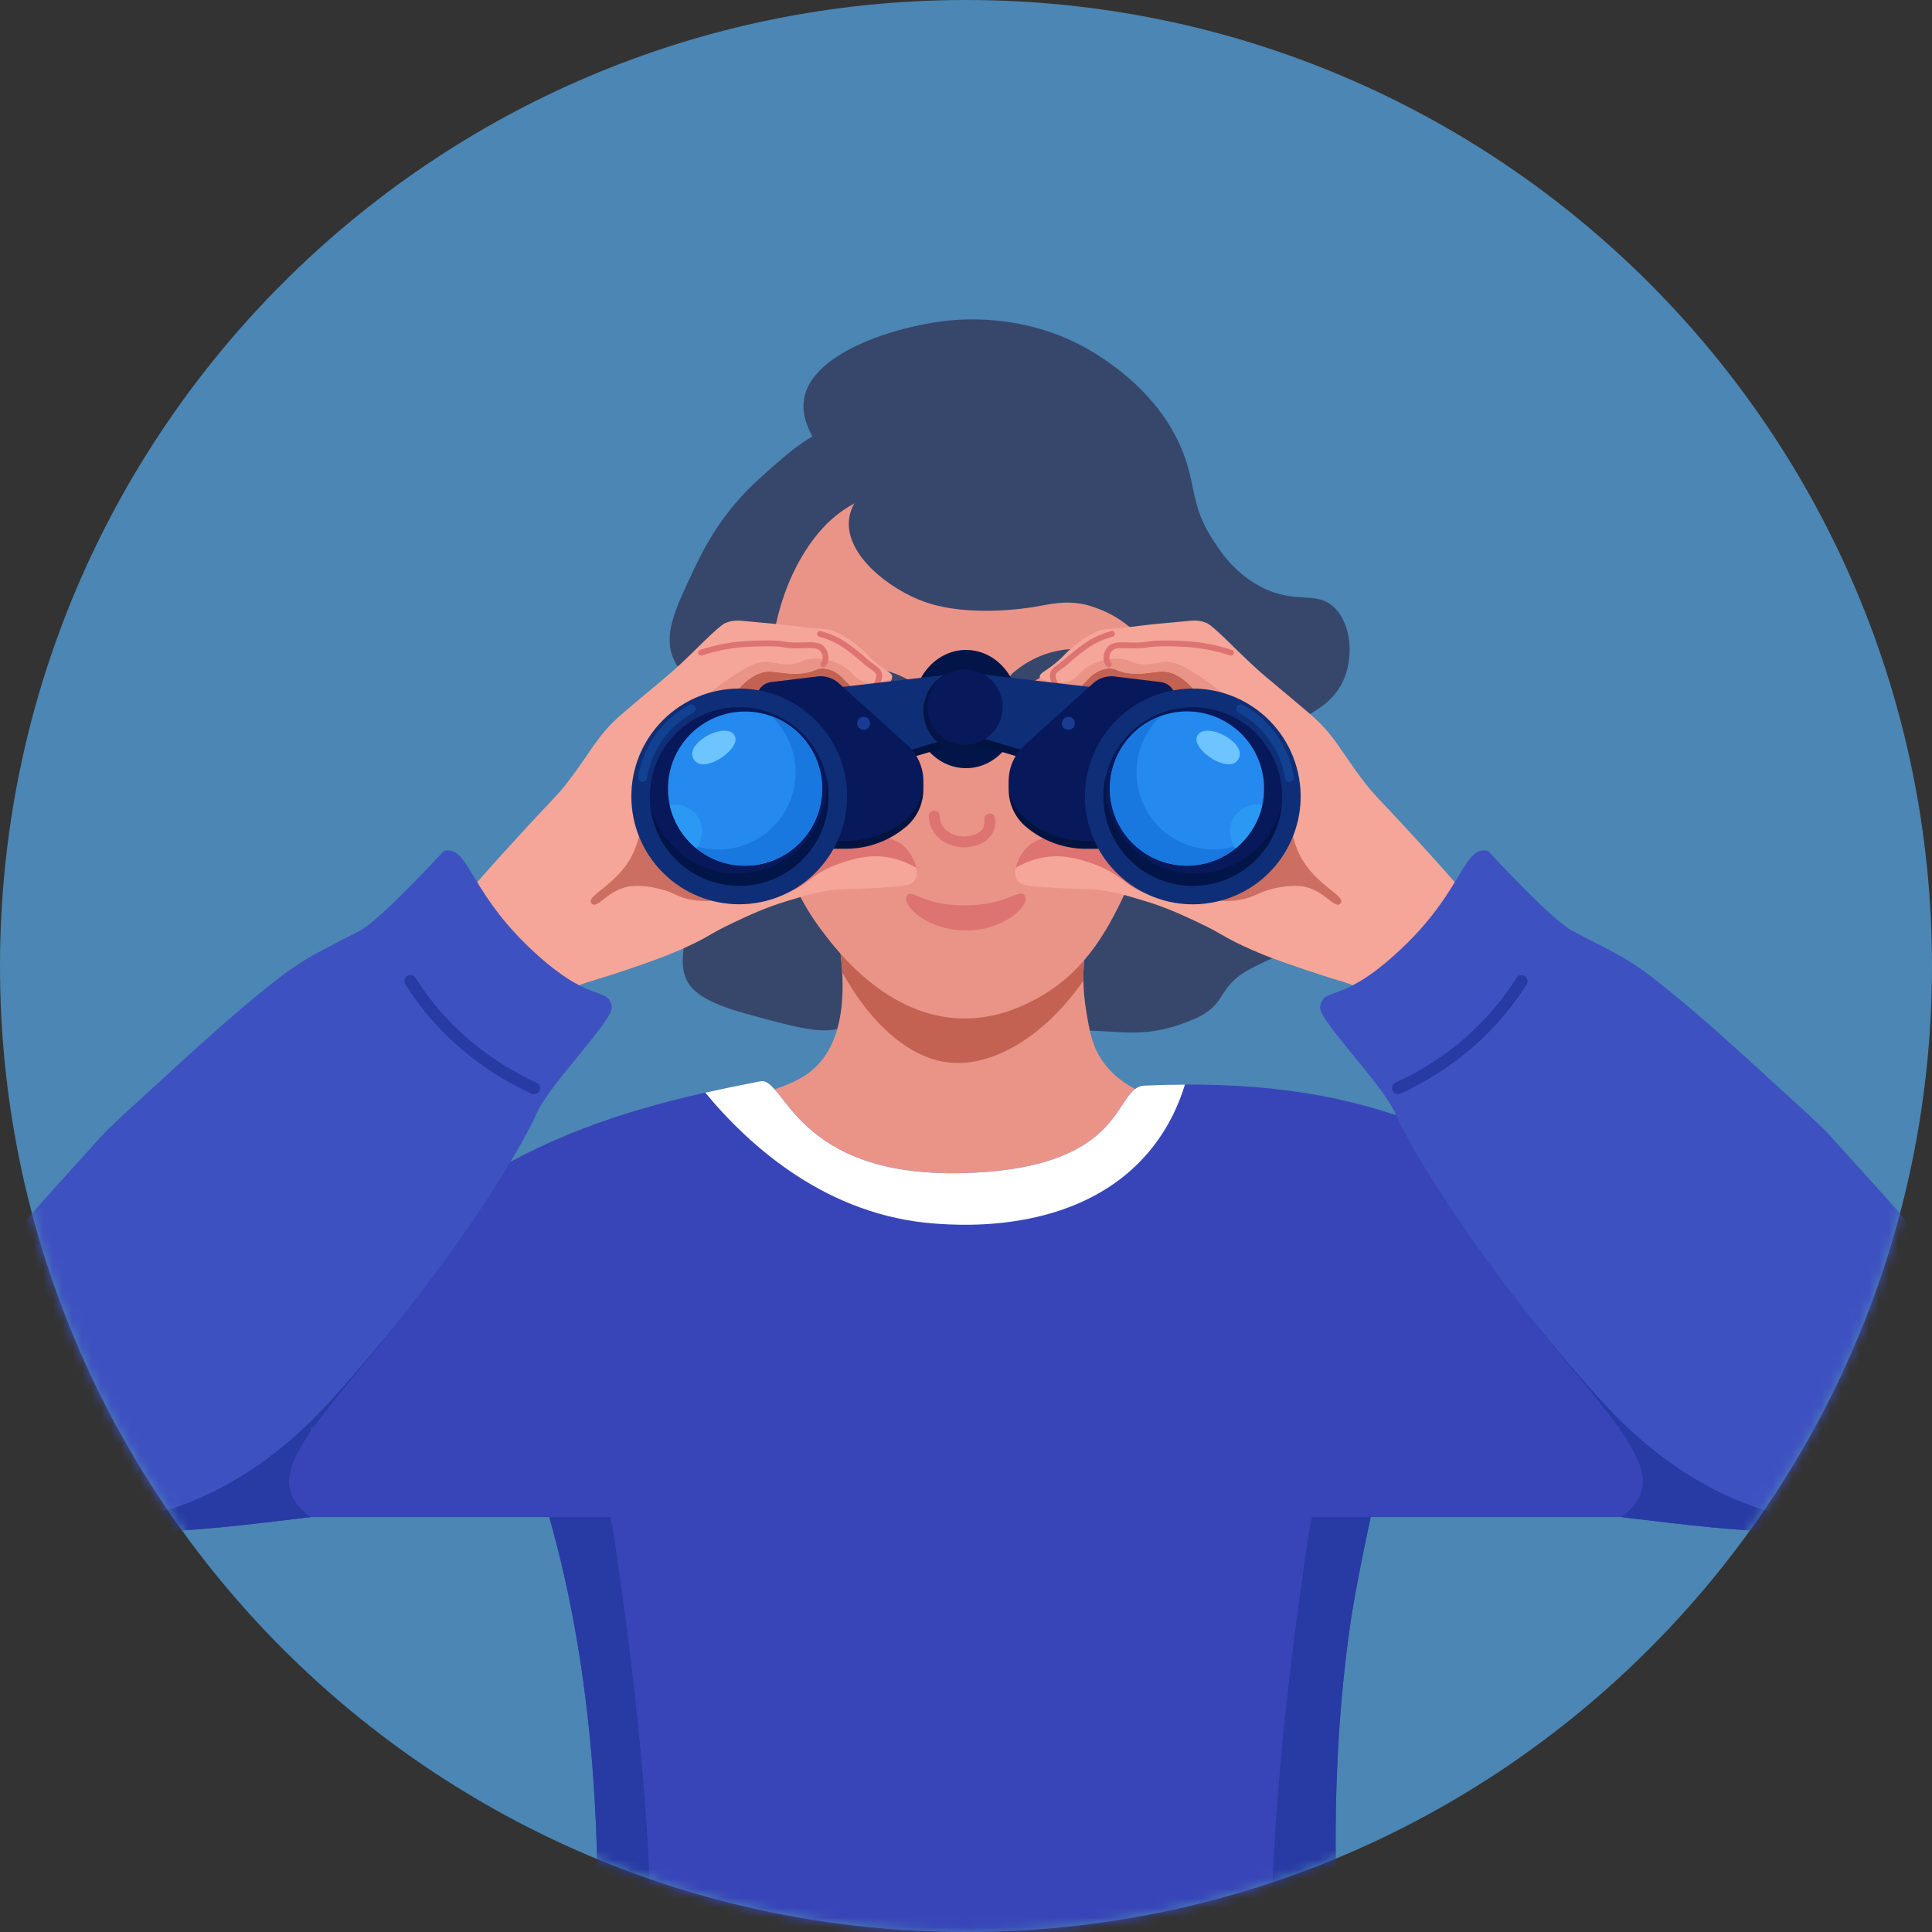 <svg width="200" height="200" viewBox="0 0 200 200" fill="none" xmlns="http://www.w3.org/2000/svg">
<rect x="0" y="0" width="200" height="200" fill="#333333" stroke="none"/>
<path d="M100 200C155.228 200 200 155.228 200 100C200 44.772 155.228 0 100 0C44.772 0 0 44.772 0 100C0 155.228 44.772 200 100 200Z" fill="#4B86B4"/>
<mask id="mask0_3234_8831" style="mask-type:luminance" maskUnits="userSpaceOnUse" x="0" y="0" width="200" height="200">
<path d="M100 200C155.228 200 200 155.228 200 100C200 44.772 155.228 0 100 0C44.772 0 0 44.772 0 100C0 155.228 44.772 200 100 200Z" fill="white"/>
</mask>
<g mask="url(#mask0_3234_8831)">
<path d="M198.63 137.236C171.098 126.069 148.89 126.224 148.89 126.224C143.591 126.262 105.167 126.528 104.275 133.976C104.014 136.149 107.122 138.147 113.337 142.146C119.025 145.806 126.018 149.265 138.217 152.884C141.008 153.713 148.958 154.941 164.123 156.623C179.37 158.314 190.174 160.536 199.172 155.106C206.788 150.509 200.449 137.975 198.625 137.236H198.63Z" fill="#3845B8"/>
<path d="M177.361 146.265C167.981 140.802 162.039 132.212 158.607 126.901C156.761 126.688 155.14 126.544 153.783 126.442C154.292 135.466 170.369 147.448 170.075 153.554C170.012 154.871 169.184 156.114 167.823 157.049C181.15 158.629 190.926 160.088 199.18 155.106C200.438 154.347 201.315 153.367 201.895 152.262C194.084 152.326 185.41 150.95 177.364 146.265H177.361Z" fill="#283AA3"/>
<path d="M130.442 60.7C127.689 59.237 126.226 56.934 125.443 55.701C123.399 52.482 123.761 50.547 122.695 47.455C120.601 41.384 115.452 37.958 113.947 36.96C107.213 32.48 100.132 32.968 97.954 33.212C92.727 33.794 83.863 36.506 83.209 41.458C82.882 43.94 84.706 46.33 86.707 48.954C87.266 49.686 89.482 52.5 92.704 54.453C101.484 59.771 109.113 53.457 113.697 57.702C117.906 61.599 116.085 71.193 114.945 77.195C113.6 84.287 110.873 89.557 113.446 92.191C115.105 93.888 111.595 91.459 112.494 93.609C113.089 95.035 108.388 92.994 107.246 94.057C105.792 95.412 109.586 103.633 109.928 104.309C111.44 107.303 108.1 106.68 112.494 106.695C116.27 106.708 118.744 107.587 123.612 105.492C127.084 104 125.957 102.215 129.189 100.437C132.418 98.659 133.236 98.869 133.937 97.689C135.011 95.876 133.585 94.541 134.687 92.191C135.48 90.499 136.412 90.783 137.435 89.192C139.078 86.639 138.889 82.468 136.936 79.946C135.087 77.558 132.529 77.773 132.438 76.448C132.314 74.642 137.07 74.394 138.937 70.699C140.16 68.281 139.96 64.748 138.187 62.952C136.293 61.035 134.155 62.678 130.44 60.703L130.442 60.7Z" fill="#36476B"/>
<path d="M88.707 44.206C85.187 43.648 82.434 46.115 78.711 49.453C74.626 53.115 72.785 56.927 71.714 59.199C69.888 63.076 68.647 65.71 69.715 68.195C70.516 70.061 71.959 70.307 72.965 72.943C73.383 74.042 74.082 75.879 73.464 77.692C72.451 80.66 69.037 80.245 67.715 83.441C66.762 85.743 67.664 88.065 67.715 88.189C68.973 91.297 72.215 91.191 72.463 93.437C72.648 95.103 70.921 95.671 70.713 98.685C70.668 99.363 70.604 100.268 70.964 101.184C71.501 102.554 72.896 103.745 77.212 104.933C83.065 106.543 85.99 107.349 87.958 105.933C90.989 103.75 89.834 97.775 89.206 92.687C86.291 69.076 87.996 65.497 89.956 62.448C92.678 58.211 95.941 57.748 96.204 53.951C96.488 49.838 93.041 44.892 88.707 44.206Z" fill="#36476B"/>
<path d="M121.446 114.179C119.319 113.576 116.163 112.68 114.198 109.932C113.069 108.352 112.798 106.809 112.448 104.684C111.658 99.865 112.727 97.73 112.448 95.689C111.303 87.308 87.51 80.984 84.458 85.943C83.698 87.176 84.858 88.076 85.957 92.941C86.843 96.864 88.844 105.73 84.708 110.185C83.186 111.821 81.206 112.467 77.46 113.683C72.504 115.293 70.308 114.693 69.964 115.681C69.204 117.846 78.354 124.732 89.206 127.427C91.443 127.982 102.971 130.649 115.447 125.429C122.819 122.344 129.146 117.081 128.441 115.433C128.054 114.526 125.843 115.433 121.444 114.184L121.446 114.179Z" fill="#EA9488"/>
<path d="M112.451 95.686C111.306 87.305 87.512 80.981 84.46 85.94C83.7 87.174 84.86 88.073 85.96 92.938C86.37 94.754 87.018 97.631 87.188 100.639C90.126 106.003 94.125 109.498 98.136 109.982C102.627 110.524 108.056 107.409 112.154 101.516C112.111 98.796 112.658 97.215 112.448 95.686H112.451Z" fill="#C36252"/>
<path d="M139.717 168.569C140.763 161.06 144.959 142.954 147.178 135.706C149.905 126.786 160.178 127.055 157.523 122.516C156.898 121.447 153.172 118.532 145.939 115.929C138.03 113.082 129.695 111.912 118.501 112.371C115.171 112.507 116.994 120.938 99.813 121.432C82.211 121.939 81.279 111.428 78.714 111.927C70.966 113.434 62.434 115.341 53.973 119.675C50.685 121.356 47.715 123.243 47.145 123.967C40.38 132.591 63.166 144.013 61.806 202.068C61.72 205.771 61.457 212.748 59.772 223.375H140.798C138.238 205.462 137.184 186.738 139.719 168.564L139.717 168.569Z" fill="#3845B8"/>
<path d="M99.81 121.435C82.209 121.942 81.277 111.431 78.711 111.93C76.852 112.292 74.948 112.677 73.01 113.113C77.751 118.842 85.729 125.862 96.799 126.665C99.565 126.865 112.185 127.782 119.289 118.794C120.998 116.633 122.034 114.346 122.665 112.277C121.32 112.282 119.932 112.315 118.498 112.374C115.168 112.51 116.992 120.941 99.81 121.435Z" fill="white"/>
<path d="M119.197 64.198C118.873 63.086 118.04 60.627 116.199 58.201C113.053 54.055 108.864 52.502 106.702 51.702C101.289 49.699 96.703 50.208 94.707 50.454C92.309 50.748 89.938 51.067 87.459 52.703C86.451 53.369 84.696 54.734 82.961 57.702C81.517 60.171 79.19 65.29 79.463 74.696C79.679 82.139 79.886 89.375 84.962 96.188C86.474 98.219 91.784 105.345 99.707 105.434C103.267 105.475 105.985 104.079 107.203 103.436C112.668 100.551 115.016 95.534 116.7 91.94C118.704 87.665 119.296 84.021 119.699 81.445C120.403 76.919 120.205 73.533 119.95 69.2C119.828 67.138 119.661 65.784 119.2 64.201L119.197 64.198Z" fill="#EA9488"/>
<path d="M101.806 93.593C101.234 93.672 99.757 93.841 97.911 93.593C95.371 93.251 94.51 92.266 94.016 92.585C92.993 93.244 95.52 96.336 100.104 96.321C104.096 96.308 106.805 93.563 106.046 92.654C105.585 92.102 104.536 93.216 101.809 93.596L101.806 93.593Z" fill="#DD7472"/>
<path d="M102.292 84.249L102.249 84.264C102.006 84.35 101.864 84.596 101.897 84.851C101.925 85.079 101.917 85.348 101.803 85.609C101.469 86.384 100.433 86.548 100.003 86.584C99.121 86.655 97.956 86.29 97.483 85.32C97.336 85.021 97.283 84.717 97.278 84.449C97.27 84.185 97.08 83.968 96.819 83.927L96.774 83.919C96.445 83.869 96.146 84.127 96.153 84.461C96.163 84.94 96.272 85.398 96.475 85.811C97.126 87.144 98.597 87.713 99.803 87.713C99.901 87.713 100 87.708 100.096 87.701C101.434 87.592 102.434 86.992 102.839 86.052C103.05 85.566 103.065 85.082 103.014 84.689C102.968 84.345 102.621 84.13 102.297 84.246L102.292 84.249Z" fill="#DD7472"/>
<path d="M107.152 73.118C106.167 73.156 105.41 74.351 105.466 75.792C105.519 77.231 106.365 78.368 107.35 78.333C108.335 78.295 109.092 77.099 109.037 75.658C108.983 74.22 108.138 73.082 107.152 73.118Z" fill="#543434"/>
<path d="M113.253 67.308C111.975 67.098 110.148 67.04 108.168 67.734C106.937 68.166 105.79 68.843 104.802 69.711C104.359 70.102 104.341 70.788 104.779 71.188L104.817 71.223C105.187 71.56 105.752 71.573 106.127 71.241C106.775 70.666 107.674 70.051 108.839 69.641C110.419 69.086 111.878 69.132 112.907 69.299C113.408 69.38 113.892 69.081 114.028 68.592L114.041 68.544C114.198 67.979 113.831 67.404 113.251 67.308H113.253Z" fill="#36476B"/>
<path d="M90.632 73.118C89.647 73.08 88.801 74.217 88.748 75.658C88.695 77.097 89.45 78.295 90.435 78.333C91.42 78.371 92.266 77.234 92.319 75.793C92.372 74.354 91.617 73.156 90.632 73.118Z" fill="#49302A"/>
<path d="M94.076 70.4C92.929 69.754 91.668 69.331 90.374 69.164C88.292 68.896 86.519 69.331 85.311 69.802C84.764 70.015 84.526 70.653 84.794 71.175L84.817 71.221C85.05 71.671 85.587 71.864 86.061 71.679C87.033 71.302 88.452 70.955 90.113 71.17C91.336 71.327 92.344 71.745 93.099 72.173C93.535 72.419 94.084 72.292 94.375 71.884L94.406 71.841C94.75 71.36 94.591 70.691 94.076 70.403V70.4Z" fill="#36476B"/>
<path d="M111.331 80.016C109.885 80.115 108.763 80.93 108.824 81.835C108.887 82.739 110.11 83.392 111.557 83.291C113.003 83.192 114.125 82.377 114.064 81.472C114.001 80.568 112.78 79.915 111.331 80.016Z" fill="#EA847D"/>
<path d="M87.449 80.006C85.863 79.697 84.42 80.249 84.227 81.242C84.035 82.232 85.162 83.288 86.75 83.597C88.335 83.906 89.779 83.354 89.971 82.361C90.164 81.371 89.037 80.315 87.449 80.006Z" fill="#EA847D"/>
<path d="M117.25 51.072C110.569 45.219 101.165 44.745 94.634 47.574C92.906 48.321 88.234 50.345 87.887 53.822C87.52 57.481 92.111 61.042 95.758 62.319C100.327 63.919 106.337 62.952 107.13 62.818C108.728 62.547 110.199 62.142 112.253 62.567C112.4 62.597 115.12 63.193 117.252 65.191C122.049 69.686 120.175 77.813 121.251 77.935C122.277 78.051 125.582 70.861 123.999 62.939C123.475 60.316 121.925 55.162 117.252 51.069L117.25 51.072Z" fill="#36476B"/>
<path d="M123.622 74.63C121.626 73.949 119.646 76.162 119.537 76.291C116.452 79.961 116.554 88.623 118.899 89.448C119.42 89.633 120.707 88.233 121.479 87.767C123.82 86.353 126.162 83.633 126.246 80.143C126.291 78.203 125.544 75.286 123.622 74.63Z" fill="#F6A698"/>
<path d="M120.621 84.743C120.621 84.743 120.684 84.682 120.77 84.596C120.682 84.679 120.621 84.735 120.621 84.743Z" fill="#C36252"/>
<path d="M120.859 78.649C120.104 78.831 119.474 79.449 119.149 80.29C119.03 80.596 119.2 80.943 119.491 81.009C119.714 81.057 119.927 80.915 120.018 80.683C120.223 80.158 120.601 79.778 121.049 79.672C121.659 79.525 122.295 79.938 122.533 80.404C122.791 80.91 122.68 81.749 122.226 82.701C121.892 83.403 121.393 83.975 121.039 84.335C121.297 84.081 121.492 83.886 121.024 84.35C120.945 84.428 120.877 84.497 120.818 84.552C120.758 84.613 120.694 84.674 120.621 84.747C119.709 85.646 120.454 85.778 120.522 85.781C121.17 85.816 121.885 85.003 122.275 84.481C123.212 83.223 124.058 81.265 123.354 79.882C122.951 79.092 121.935 78.393 120.856 78.651L120.859 78.649Z" fill="#DD7472"/>
<path d="M120.818 84.55C120.897 84.471 120.965 84.406 121.023 84.347C121.029 84.342 121.034 84.337 121.039 84.332C120.948 84.423 120.849 84.519 120.768 84.598C120.783 84.583 120.798 84.568 120.818 84.55Z" fill="#C36252"/>
<path d="M124.473 74.784C123.508 74.156 122.503 74.361 122.123 74.437C120.712 74.721 119.785 75.764 119.291 76.499C119.124 76.747 119.187 77.096 119.426 77.256C119.631 77.393 119.899 77.334 120.043 77.119C120.441 76.524 121.181 75.688 122.28 75.465C122.591 75.402 123.323 75.255 123.987 75.688C124.61 76.093 124.848 76.805 125.02 77.322C125.456 78.634 125.473 80.11 125.068 81.713C124.313 84.699 122.348 87.019 121.391 87.128C121.095 87.161 120.983 87.414 120.851 87.705C120.494 88.501 120.051 89.23 119.228 89.184C118.815 89.162 118.653 89.045 118.605 88.384C118.585 88.111 118.382 87.898 118.134 87.9C117.858 87.906 117.643 88.169 117.665 88.473C117.721 89.243 117.977 90.162 119.172 90.225C120.732 90.309 121.431 88.746 121.695 88.159C121.702 88.144 121.707 88.128 121.715 88.116C123.141 87.71 125.175 85.145 125.975 81.982C126.547 79.713 126.253 77.99 125.904 76.947C125.709 76.359 125.38 75.374 124.47 74.781L124.473 74.784Z" fill="#DD7472"/>
<path d="M119.208 80.786C119.137 80.936 119.595 81.158 119.914 81.756C120.53 82.911 119.983 84.276 120.168 84.329C120.304 84.37 120.692 83.638 120.773 82.82C120.811 82.445 120.887 81.685 120.444 81.174C120.021 80.685 119.291 80.614 119.208 80.786Z" fill="#E5837C"/>
<path d="M75.211 74.63C73.292 75.286 72.542 78.203 72.588 80.143C72.671 83.631 75.014 86.351 77.354 87.767C78.124 88.233 79.41 89.631 79.935 89.448C82.28 88.623 82.381 79.961 79.296 76.291C79.188 76.162 77.207 73.949 75.211 74.63Z" fill="#F6A698"/>
<path d="M78.063 84.596C78.149 84.682 78.212 84.743 78.212 84.743C78.212 84.735 78.152 84.682 78.063 84.596Z" fill="#C36252"/>
<path d="M77.974 78.649C76.895 78.388 75.882 79.088 75.477 79.88C74.773 81.263 75.619 83.223 76.556 84.479C76.946 85.004 77.66 85.814 78.309 85.779C78.379 85.773 79.124 85.644 78.21 84.745C78.134 84.672 78.073 84.611 78.012 84.55C77.954 84.495 77.883 84.426 77.807 84.348C77.339 83.884 77.534 84.079 77.792 84.332C77.437 83.973 76.936 83.4 76.604 82.699C76.151 81.747 76.039 80.908 76.298 80.402C76.536 79.936 77.171 79.523 77.782 79.67C78.23 79.779 78.608 80.159 78.813 80.68C78.904 80.913 79.117 81.058 79.339 81.007C79.633 80.941 79.8 80.594 79.681 80.288C79.357 79.447 78.727 78.829 77.972 78.647L77.974 78.649Z" fill="#DD7472"/>
<path d="M77.807 84.347C77.865 84.406 77.934 84.471 78.012 84.55C78.03 84.568 78.045 84.583 78.063 84.598C77.984 84.519 77.886 84.423 77.792 84.332C77.797 84.337 77.802 84.342 77.807 84.347Z" fill="#C36252"/>
<path d="M80.699 87.903C80.451 87.898 80.249 88.111 80.228 88.387C80.183 89.048 80.018 89.165 79.605 89.187C78.78 89.231 78.337 88.504 77.982 87.708C77.85 87.417 77.739 87.164 77.442 87.131C76.488 87.022 74.522 84.702 73.765 81.716C73.36 80.113 73.375 78.634 73.813 77.325C73.986 76.805 74.224 76.096 74.847 75.691C75.51 75.258 76.242 75.405 76.553 75.468C77.655 75.691 78.392 76.529 78.79 77.122C78.934 77.337 79.203 77.396 79.408 77.259C79.646 77.102 79.709 76.75 79.542 76.502C79.048 75.767 78.121 74.724 76.71 74.44C76.333 74.364 75.325 74.159 74.36 74.787C73.451 75.38 73.122 76.362 72.927 76.952C72.577 77.998 72.284 79.721 72.856 81.987C73.656 85.15 75.692 87.716 77.116 88.121C77.121 88.134 77.128 88.149 77.136 88.164C77.399 88.752 78.101 90.314 79.659 90.231C80.854 90.165 81.11 89.246 81.165 88.478C81.188 88.174 80.973 87.911 80.697 87.906L80.699 87.903Z" fill="#DD7472"/>
<path d="M78.387 81.175C77.944 81.686 78.02 82.448 78.058 82.821C78.139 83.636 78.526 84.368 78.663 84.33C78.848 84.277 78.301 82.912 78.916 81.757C79.236 81.159 79.697 80.936 79.623 80.787C79.539 80.615 78.81 80.686 78.387 81.175Z" fill="#E5837C"/>
<path d="M100 79.523C103.028 79.523 105.483 76.782 105.483 73.402C105.483 70.021 103.028 67.28 100 67.28C96.972 67.28 94.517 70.021 94.517 73.402C94.517 76.782 96.972 79.523 100 79.523Z" fill="#021549"/>
<path d="M87.917 68.999C86.142 68.255 84.379 68.389 80.854 68.663C77.708 68.906 76.731 69.349 76.346 69.536C75.024 70.185 72.742 71.755 72.983 72.834C73.603 75.62 91.159 75.412 91.752 72.431C91.995 71.215 89.396 69.622 87.917 68.999Z" fill="#C36252"/>
<path d="M88.429 86.283C84.283 86.174 83.533 87.124 79.952 86.989C77.539 86.898 75.158 86.807 73.897 85.173C73.003 84.013 73.167 82.55 73.494 79.624C73.666 78.087 74.266 73.181 77.126 70.644C77.843 70.008 78.4 69.788 78.539 69.735C79.901 69.218 80.677 69.805 82.576 69.735C84.475 69.664 84.389 69.048 85.501 69.231C87.466 69.552 87.656 71.457 89.437 71.652C90.896 71.811 92.403 70.712 92.362 70.038C92.334 69.59 91.64 69.509 90.242 68.223C89.822 67.835 89.796 67.762 89.434 67.415C89.434 67.415 88.213 66.247 86.709 65.498C85.691 64.989 85.531 65.249 82.067 64.791C80.39 64.568 78.704 64.459 77.022 64.287C76.543 64.239 75.854 64.165 75.105 64.49C74.907 64.576 74.651 64.71 73.492 65.802C72.866 66.389 72.557 66.711 71.866 67.384C71.866 67.384 71.255 67.98 70.566 68.628C69.508 69.626 68.723 70.266 67.54 71.252C66.246 72.328 64.777 73.569 64.311 73.977C61.834 76.129 61.282 77.662 58.861 80.838C57.632 82.451 57.675 82.185 53.008 87.296C49.52 91.112 50.065 90.639 46.147 94.964C41.302 100.313 39.808 101.77 36.964 105.358C35.297 107.46 34.464 108.511 34.137 109.091C29.447 117.429 35.077 131.467 38.678 131.391C40.676 131.35 40.481 127.002 47.054 115.75C47.054 115.75 49.931 110.826 54.722 105.86C55.946 104.591 57.138 103.492 58.861 102.529C60.433 101.651 60.958 101.719 64.815 100.41C67.294 99.566 69.12 98.948 71.374 97.887C73.608 96.836 73.509 96.646 76.016 95.466C77.645 94.698 79.284 93.934 81.565 93.245C83.855 92.556 85.379 92.095 87.52 92.034C88.122 92.016 89.756 92.004 92.061 91.832C93.745 91.707 94.36 91.604 94.684 91.125C95.252 90.284 94.631 88.722 93.775 87.795C93.188 87.159 92.078 86.376 88.426 86.28L88.429 86.283Z" fill="#F6A698"/>
<path d="M88.429 86.282C87.922 86.269 87.469 86.272 87.053 86.284C86.071 87.009 85.526 87.786 84.065 88.695C77.863 92.545 70.189 89.359 69.89 90.562C69.71 91.279 72.357 92.74 74.768 93.234C77.594 93.811 79.906 93.024 80.932 92.659C83.933 91.595 83.847 90.397 87.132 89.318C88.355 88.916 89.946 88.414 91.952 88.759C93.157 88.966 94.135 89.415 94.854 89.845C94.712 89.128 94.287 88.348 93.775 87.796C93.188 87.161 92.078 86.378 88.426 86.282H88.429Z" fill="#DD7472"/>
<path d="M86.851 71.547C86.172 70.934 85.245 70.683 84.351 70.868L79.818 71.418C78.805 71.539 78.134 72.529 78.389 73.517L82.14 87.862H87.58C89.844 87.862 92.038 87.064 93.772 85.605C95.966 83.762 96.181 80.517 94.378 78.4L99.901 76.761V70.438L87.256 71.909L86.853 71.544L86.851 71.547Z" fill="#03133F"/>
<path d="M89.062 70.412C88.259 70.009 88.299 69.487 87.112 68.864C86.805 68.705 85.314 67.922 83.614 68.259C82.87 68.406 82.865 68.614 82.067 68.73C80.98 68.89 80.327 68.603 79.646 68.528C78.384 68.388 77.384 69.014 76.014 69.872C73.914 71.187 68.132 75.778 68.95 78.146C69.242 78.99 70.427 79.701 73.463 79.924C73.474 79.826 73.486 79.724 73.496 79.623C73.669 78.086 74.269 73.18 77.128 70.642C77.845 70.007 78.402 69.786 78.541 69.733C79.904 69.216 80.679 69.804 82.578 69.733C84.478 69.662 84.392 69.047 85.504 69.229C87.469 69.551 87.659 71.455 89.439 71.65C90.759 71.795 92.116 70.911 92.337 70.242C90.71 70.885 89.708 70.734 89.064 70.412H89.062Z" fill="#EA9488"/>
<path d="M83.275 66.498L83.072 66.505C82.029 66.541 81.649 66.483 81.249 66.419C80.808 66.351 80.307 66.275 78.939 66.303C77.642 66.331 76.303 66.359 74.596 66.713C73.881 66.862 73.167 67.052 72.476 67.28C72.316 67.334 72.233 67.508 72.286 67.668C72.342 67.825 72.511 67.906 72.668 67.855C73.339 67.635 74.026 67.45 74.717 67.306C76.371 66.964 77.683 66.936 78.952 66.908C80.269 66.88 80.719 66.951 81.158 67.017C81.586 67.083 81.993 67.146 83.093 67.108L83.298 67.101C84.012 67.075 84.627 67.052 84.918 67.402C85.093 67.615 85.26 68.076 85.083 68.438C85.058 68.488 85.027 68.534 84.989 68.58C84.903 68.683 84.898 68.833 84.977 68.944C85.091 69.104 85.326 69.119 85.453 68.97C85.521 68.889 85.577 68.802 85.625 68.709C85.911 68.134 85.721 67.425 85.385 67.019C84.903 66.439 84.113 66.467 83.275 66.5V66.498Z" fill="#DD7472"/>
<path d="M90.571 68.843C90.485 68.782 90.386 68.714 90.275 68.633C89.981 68.418 89.875 68.319 89.725 68.182C89.584 68.05 89.409 67.888 89.024 67.582C88.208 66.931 87.621 66.46 86.805 66.037C86.233 65.738 85.618 65.5 84.972 65.33C84.805 65.287 84.635 65.386 84.597 65.556C84.561 65.715 84.655 65.875 84.812 65.915C85.417 66.075 85.992 66.298 86.527 66.576C87.289 66.974 87.859 67.427 88.647 68.058C89.014 68.352 89.173 68.501 89.315 68.63C89.472 68.775 89.596 68.891 89.918 69.127C90.034 69.213 90.136 69.284 90.224 69.345C90.523 69.552 90.619 69.626 90.673 69.755C90.769 69.988 90.693 70.327 90.45 70.743C90.369 70.879 90.409 71.054 90.538 71.145C90.683 71.244 90.883 71.198 90.971 71.046C91.316 70.454 91.404 69.94 91.23 69.522C91.106 69.223 90.89 69.074 90.569 68.848L90.571 68.843Z" fill="#DD7472"/>
<path d="M68.956 89.108C67.362 87.097 67.423 84.63 66.836 84.668C66.382 84.696 66.42 86.155 65.726 87.897C64.308 91.451 60.707 92.644 61.185 93.446C61.745 94.386 62.92 91.939 65.422 91.732C66.689 91.626 67.899 91.922 68.348 92.036C69.579 92.345 69.88 92.661 70.769 92.945C73.013 93.659 75.558 93.059 75.611 92.542C75.682 91.859 71.346 92.135 68.95 89.111L68.956 89.108Z" fill="#CC6F62"/>
<path d="M91.222 78.53L99.899 75.957V69.633L85.772 71.276L91.222 78.53Z" fill="#0E2F77"/>
<path d="M93.907 77.11L86.851 70.74C86.172 70.127 85.245 69.877 84.351 70.061L79.818 70.611C78.805 70.733 78.134 71.723 78.389 72.711L82.14 87.055H87.58C89.844 87.055 92.038 86.257 93.772 84.799C96.143 82.808 96.206 79.181 93.909 77.107L93.907 77.11Z" fill="#07195B"/>
<path d="M84.418 90.341C88.779 85.98 88.779 78.91 84.418 74.55C80.057 70.189 72.987 70.189 68.627 74.55C64.266 78.91 64.266 85.98 68.627 90.341C72.987 94.702 80.057 94.702 84.418 90.341Z" fill="#0E2F77"/>
<path d="M78.646 91.452C83.617 90.279 86.696 85.297 85.523 80.326C84.35 75.354 79.368 72.275 74.397 73.449C69.425 74.622 66.346 79.603 67.519 84.575C68.693 89.546 73.674 92.626 78.646 91.452Z" fill="#07195B"/>
<path d="M85.57 81.184C85.57 86.292 81.429 90.433 76.32 90.433C71.939 90.433 68.269 87.386 67.312 83.296C67.742 88.007 71.701 91.694 76.523 91.694C81.631 91.694 85.772 87.553 85.772 82.445C85.772 81.718 85.689 81.012 85.529 80.333C85.554 80.614 85.57 80.898 85.57 81.184Z" fill="#021549"/>
<path d="M77.128 89.618C81.536 89.618 85.108 86.045 85.108 81.638C85.108 77.23 81.536 73.657 77.128 73.657C72.721 73.657 69.148 77.23 69.148 81.638C69.148 86.045 72.721 89.618 77.128 89.618Z" fill="#258AEF"/>
<path d="M79.813 74.12C81.373 75.576 82.35 77.651 82.35 79.955C82.35 84.362 78.777 87.936 74.37 87.936C73.428 87.936 72.524 87.771 71.686 87.472C73.112 88.802 75.024 89.617 77.128 89.617C81.535 89.617 85.109 86.044 85.109 81.637C85.109 78.172 82.897 75.222 79.813 74.12Z" fill="#1978E0"/>
<path d="M103.879 75.247C104.79 73.049 103.746 70.529 101.548 69.618C99.35 68.708 96.83 69.751 95.919 71.95C95.009 74.148 96.053 76.668 98.251 77.578C100.449 78.489 102.969 77.445 103.879 75.247Z" fill="#031544"/>
<path d="M89.404 74.206C89.031 74.206 88.73 74.507 88.73 74.88C88.73 75.252 89.031 75.553 89.404 75.553C89.776 75.553 90.078 75.252 90.078 74.88C90.078 74.507 89.776 74.206 89.404 74.206Z" fill="#183B93"/>
<path d="M71.706 78.368C72.44 80.505 76.852 77.547 76.044 76.147C75.186 74.662 71.151 76.752 71.706 78.368Z" fill="#6EC4FF"/>
<path d="M70.546 83.362C70.08 83.243 69.659 83.261 69.328 83.322C69.718 85.133 70.718 86.716 72.109 87.84C72.739 86.868 72.846 85.692 72.364 84.776C71.8 83.702 70.645 83.388 70.549 83.362H70.546Z" fill="#2A99F4"/>
<path d="M71.962 73.179C71.85 72.948 71.567 72.855 71.341 72.976C70.28 73.554 68.92 74.536 67.801 76.139C66.714 77.695 66.258 79.26 66.071 80.422C66.03 80.675 66.213 80.911 66.466 80.941H66.469C66.709 80.969 66.927 80.799 66.967 80.561C67.14 79.5 67.555 78.074 68.545 76.661C69.563 75.202 70.802 74.308 71.769 73.779C71.982 73.663 72.068 73.402 71.962 73.184V73.179Z" fill="#134191"/>
<path d="M123.652 69.536C123.27 69.349 122.29 68.906 119.144 68.662C115.619 68.389 113.856 68.252 112.081 68.999C110.602 69.62 108.003 71.213 108.246 72.431C108.839 75.412 126.395 75.62 127.016 72.834C127.256 71.757 124.974 70.187 123.652 69.536Z" fill="#C36252"/>
<path d="M163.034 105.355C160.19 101.767 158.696 100.31 153.851 94.962C149.93 90.636 150.478 91.109 146.99 87.293C142.323 82.182 142.366 82.448 141.137 80.835C138.716 77.656 138.164 76.126 135.687 73.974C135.221 73.569 133.752 72.328 132.458 71.249C131.275 70.263 130.49 69.623 129.432 68.625C128.743 67.977 128.132 67.381 128.132 67.381C127.441 66.708 127.129 66.386 126.506 65.799C125.344 64.707 125.088 64.573 124.893 64.487C124.143 64.162 123.455 64.236 122.976 64.284C121.294 64.459 119.605 64.568 117.931 64.788C114.466 65.246 114.309 64.986 113.289 65.495C111.784 66.244 110.564 67.412 110.564 67.412C110.201 67.759 110.176 67.832 109.756 68.22C108.358 69.506 107.664 69.587 107.636 70.036C107.595 70.712 109.102 71.811 110.561 71.649C112.342 71.454 112.531 69.547 114.497 69.228C115.609 69.045 115.522 69.661 117.422 69.732C119.319 69.803 120.094 69.215 121.459 69.732C121.598 69.785 122.155 70.005 122.872 70.641C125.734 73.179 126.334 78.084 126.504 79.621C126.831 82.549 126.993 84.01 126.101 85.171C124.842 86.804 122.462 86.895 120.046 86.986C116.465 87.123 115.715 86.171 111.569 86.28C107.917 86.376 106.808 87.159 106.22 87.794C105.367 88.719 104.744 90.284 105.311 91.125C105.635 91.603 106.251 91.707 107.935 91.831C110.239 92.001 111.873 92.016 112.476 92.034C114.613 92.095 116.14 92.555 118.43 93.244C120.712 93.933 122.353 94.698 123.979 95.466C126.486 96.646 126.385 96.836 128.621 97.887C130.875 98.948 132.701 99.566 135.181 100.409C139.038 101.719 139.559 101.648 141.135 102.529C142.854 103.491 144.047 104.59 145.273 105.859C150.065 110.823 152.942 115.749 152.942 115.749C159.514 127.002 159.319 131.347 161.317 131.391C164.918 131.464 170.548 117.426 165.858 109.091C165.531 108.511 164.698 107.46 163.032 105.358L163.034 105.355Z" fill="#F6A698"/>
<path d="M115.935 88.698C114.474 87.791 113.93 87.011 112.947 86.287C112.532 86.272 112.076 86.269 111.572 86.285C107.92 86.381 106.81 87.163 106.223 87.799C105.714 88.351 105.286 89.131 105.144 89.848C105.863 89.418 106.838 88.969 108.046 88.761C110.05 88.417 111.643 88.921 112.866 89.321C116.151 90.4 116.067 91.596 119.066 92.662C120.094 93.026 122.406 93.814 125.23 93.237C127.644 92.743 130.288 91.284 130.108 90.565C129.809 89.362 122.135 92.548 115.933 88.698H115.935Z" fill="#DD7472"/>
<path d="M120.182 71.421L115.649 70.871C114.755 70.686 113.826 70.937 113.149 71.55L112.747 71.915L100.101 70.443V76.767L105.625 78.406C103.819 80.523 104.035 83.767 106.23 85.611C107.965 87.067 110.156 87.868 112.423 87.868H117.863L121.613 73.523C121.872 72.535 121.198 71.548 120.185 71.424L120.182 71.421Z" fill="#03133F"/>
<path d="M123.989 69.873C122.616 69.015 121.619 68.389 120.357 68.529C119.676 68.605 119.023 68.891 117.936 68.731C117.141 68.615 117.133 68.407 116.389 68.26C114.689 67.926 113.198 68.706 112.891 68.865C111.703 69.486 111.744 70.01 110.941 70.413C110.298 70.734 109.295 70.886 107.669 70.243C107.889 70.914 109.247 71.798 110.566 71.651C112.347 71.456 112.537 69.549 114.502 69.23C115.614 69.048 115.528 69.663 117.427 69.734C119.324 69.805 120.099 69.218 121.464 69.734C121.603 69.787 122.161 70.008 122.877 70.643C125.739 73.181 126.339 78.087 126.509 79.624C126.522 79.728 126.532 79.827 126.542 79.925C129.579 79.703 130.764 78.991 131.055 78.147C131.873 75.779 126.091 71.188 123.992 69.873H123.989Z" fill="#EA9488"/>
<path d="M127.527 67.283C126.833 67.055 126.121 66.863 125.407 66.716C123.7 66.361 122.361 66.334 121.064 66.306C119.694 66.278 119.195 66.354 118.754 66.422C118.354 66.483 117.974 66.541 116.931 66.508L116.728 66.501C115.89 66.47 115.1 66.44 114.618 67.02C114.284 67.425 114.094 68.137 114.378 68.709C114.423 68.803 114.482 68.889 114.55 68.97C114.677 69.119 114.912 69.107 115.026 68.945C115.105 68.833 115.1 68.684 115.013 68.58C114.975 68.537 114.945 68.489 114.92 68.438C114.74 68.079 114.907 67.615 115.084 67.402C115.373 67.053 115.991 67.076 116.705 67.101L116.91 67.109C118.012 67.144 118.417 67.083 118.845 67.017C119.283 66.949 119.734 66.881 121.051 66.909C122.32 66.936 123.632 66.962 125.286 67.306C125.977 67.451 126.666 67.633 127.335 67.856C127.492 67.909 127.661 67.825 127.717 67.668C127.773 67.509 127.689 67.334 127.527 67.281V67.283Z" fill="#DD7472"/>
<path d="M115.406 65.553C115.368 65.385 115.198 65.284 115.031 65.327C114.385 65.499 113.77 65.735 113.198 66.034C112.385 66.457 111.794 66.928 110.979 67.579C110.594 67.888 110.417 68.05 110.277 68.179C110.131 68.316 110.024 68.415 109.728 68.63C109.616 68.711 109.518 68.782 109.432 68.84C109.107 69.065 108.895 69.215 108.771 69.514C108.596 69.934 108.682 70.446 109.029 71.038C109.118 71.19 109.318 71.236 109.462 71.137C109.594 71.049 109.632 70.871 109.551 70.734C109.307 70.319 109.231 69.98 109.328 69.747C109.381 69.618 109.48 69.544 109.776 69.336C109.865 69.273 109.968 69.202 110.082 69.119C110.407 68.883 110.528 68.769 110.685 68.622C110.827 68.493 110.987 68.344 111.354 68.05C112.141 67.419 112.711 66.966 113.474 66.568C114.008 66.29 114.585 66.069 115.188 65.907C115.345 65.867 115.439 65.707 115.403 65.548L115.406 65.553Z" fill="#DD7472"/>
<path d="M134.274 87.897C133.58 86.155 133.616 84.696 133.165 84.668C132.577 84.63 132.638 87.097 131.045 89.108C128.652 92.132 124.313 91.856 124.384 92.54C124.44 93.059 126.983 93.657 129.227 92.942C130.115 92.661 130.417 92.345 131.648 92.033C132.098 91.919 133.307 91.626 134.573 91.729C137.075 91.937 138.25 94.386 138.81 93.444C139.289 92.641 135.687 91.448 134.269 87.895L134.274 87.897Z" fill="#CC6F62"/>
<path d="M100.101 75.957L108.778 78.53L114.228 71.276L100.101 69.633V75.957Z" fill="#0E2F77"/>
<path d="M120.183 70.612L115.649 70.062C114.755 69.878 113.826 70.128 113.149 70.741L106.094 77.111C103.797 79.185 103.86 82.809 106.23 84.802C107.965 86.258 110.156 87.059 112.423 87.059H117.863L121.613 72.714C121.872 71.726 121.198 70.739 120.185 70.615L120.183 70.612Z" fill="#07195B"/>
<path d="M126.456 93.21C132.4 91.564 135.883 85.412 134.237 79.469C132.591 73.525 126.439 70.042 120.496 71.688C114.552 73.334 111.069 79.486 112.715 85.429C114.361 91.372 120.513 94.856 126.456 93.21Z" fill="#0E2F77"/>
<path d="M127.841 90.615C132.345 88.205 134.042 82.6 131.632 78.096C129.222 73.592 123.618 71.894 119.114 74.304C114.61 76.714 112.912 82.319 115.322 86.823C117.732 91.327 123.337 93.025 127.841 90.615Z" fill="#07195B"/>
<path d="M123.68 90.433C118.572 90.433 114.431 86.292 114.431 81.184C114.431 80.898 114.444 80.614 114.472 80.333C114.312 81.012 114.228 81.718 114.228 82.445C114.228 87.553 118.369 91.694 123.477 91.694C128.3 91.694 132.258 88.004 132.689 83.296C131.734 87.386 128.064 90.433 123.68 90.433Z" fill="#021549"/>
<path d="M125.189 89.264C129.407 87.986 131.791 83.531 130.514 79.313C129.236 75.095 124.781 72.711 120.563 73.989C116.345 75.266 113.961 79.721 115.238 83.939C116.516 88.157 120.971 90.541 125.189 89.264Z" fill="#258AEF"/>
<path d="M117.65 79.955C117.65 77.651 118.627 75.576 120.188 74.12C117.1 75.222 114.892 78.172 114.892 81.637C114.892 86.044 118.465 89.617 122.872 89.617C124.977 89.617 126.889 88.802 128.315 87.472C127.476 87.771 126.572 87.936 125.63 87.936C121.223 87.936 117.65 84.362 117.65 79.955Z" fill="#1978E0"/>
<path d="M110.594 74.206C110.222 74.206 109.92 74.507 109.92 74.88C109.92 75.252 110.222 75.553 110.594 75.553C110.966 75.553 111.268 75.252 111.268 74.88C111.268 74.507 110.966 74.206 110.594 74.206Z" fill="#183B93"/>
<path d="M123.956 76.147C123.148 77.545 127.56 80.503 128.295 78.368C128.849 76.755 124.812 74.663 123.956 76.147Z" fill="#6EC4FF"/>
<path d="M129.454 83.362C129.356 83.388 128.203 83.702 127.638 84.776C127.157 85.692 127.261 86.868 127.894 87.84C129.282 86.716 130.285 85.133 130.675 83.322C130.343 83.264 129.923 83.243 129.457 83.362H129.454Z" fill="#2A99F4"/>
<path d="M132.197 76.14C131.08 74.54 129.72 73.557 128.657 72.977C128.431 72.853 128.148 72.947 128.036 73.18C127.93 73.4 128.016 73.663 128.229 73.78C129.196 74.306 130.435 75.203 131.453 76.662C132.44 78.078 132.858 79.503 133.03 80.562C133.068 80.803 133.286 80.97 133.529 80.942H133.532C133.788 80.912 133.97 80.676 133.927 80.423C133.74 79.26 133.284 77.693 132.197 76.14Z" fill="#134191"/>
<path d="M100.793 76.993C102.888 76.499 104.185 74.4 103.691 72.305C103.196 70.21 101.097 68.912 99.002 69.406C96.907 69.901 95.609 72 96.104 74.095C96.598 76.19 98.698 77.488 100.793 76.993Z" fill="#07195B"/>
<path d="M189.657 117.794C188.786 116.814 188.386 116.459 184.47 112.881C179.162 108.028 176.272 105.366 172.286 102.163C171.035 101.157 170.245 100.554 169.219 99.881C167.626 98.832 166.603 98.356 162.766 96.36C160.596 95.231 154.039 88.079 154.039 88.079C151.549 87.496 151.493 91.941 145.542 97.756C138.866 104.277 137.052 101.942 136.662 104.244C136.445 105.536 143.052 112.176 144.402 115.183C146.887 120.714 155.429 133.767 166.233 145.501C186.79 167.825 217.693 157.497 198.402 127.767C197.425 126.26 192.486 120.977 189.652 117.794H189.657Z" fill="#3E51C1"/>
<path d="M157.83 101.03C157.539 100.855 157.161 100.944 156.982 101.232C156.374 102.197 155.708 103.127 154.993 104.003C152.215 107.412 148.675 110.127 144.458 112.08C144.149 112.221 144.015 112.586 144.151 112.898C144.293 113.219 144.671 113.359 144.99 113.212C149.376 111.178 153.064 108.349 155.961 104.793C156.708 103.876 157.404 102.907 158.038 101.901C158.225 101.605 158.131 101.212 157.83 101.03Z" fill="#283AA3"/>
<path d="M51.108 126.224C51.108 126.224 28.902 126.069 1.368 137.236C-0.456 137.975 -6.795 150.509 0.821 155.106C9.819 160.536 20.623 158.314 35.87 156.623C51.037 154.938 58.985 153.71 61.776 152.884C73.978 149.265 80.968 145.806 86.656 142.146C92.871 138.15 95.978 136.152 95.718 133.976C94.829 126.528 56.401 126.262 51.103 126.224H51.108Z" fill="#3845B8"/>
<path d="M41.393 126.901C37.962 132.212 32.02 140.802 22.639 146.265C14.593 150.95 5.919 152.326 -1.891 152.262C-1.312 153.369 -0.435 154.347 0.823 155.106C9.077 160.088 18.853 158.629 32.18 157.049C30.817 156.114 29.991 154.871 29.928 153.554C29.634 147.448 45.711 135.466 46.221 126.442C44.861 126.541 43.242 126.688 41.396 126.901H41.393Z" fill="#283AA3"/>
<path d="M54.456 97.756C48.505 91.941 48.449 87.496 45.959 88.079C45.959 88.079 39.403 95.231 37.232 96.36C33.398 98.356 32.372 98.832 30.779 99.881C29.753 100.554 28.963 101.157 27.712 102.163C23.726 105.366 20.836 108.026 15.528 112.881C11.615 116.459 11.215 116.814 10.341 117.794C7.507 120.977 2.568 126.26 1.591 127.767C-17.7 157.495 13.203 167.823 33.76 145.501C44.564 133.767 53.104 120.714 55.591 115.183C56.941 112.176 63.551 105.538 63.331 104.244C62.941 101.942 61.13 104.277 54.451 97.756H54.456Z" fill="#3E51C1"/>
<path d="M55.543 112.079C51.329 110.126 47.785 107.411 45.007 104.003C44.293 103.126 43.624 102.194 43.019 101.232C42.839 100.946 42.462 100.855 42.171 101.029C41.869 101.209 41.776 101.602 41.963 101.9C42.596 102.906 43.293 103.878 44.04 104.793C46.937 108.348 50.627 111.18 55.011 113.211C55.33 113.358 55.708 113.219 55.849 112.897C55.986 112.586 55.849 112.223 55.543 112.079Z" fill="#283AA3"/>
<path d="M139.717 168.569C140.188 165.188 141.297 159.66 142.578 153.939C140.927 152.503 139.36 150.978 138.498 151.051C136.232 151.241 135.052 161.726 134.811 163.411C131.291 188.06 130.964 205.741 132.104 217.289C132.294 219.204 132.516 221.238 132.78 223.38H140.793C138.233 205.467 137.179 186.743 139.714 168.569H139.717Z" fill="#283AA3"/>
<path d="M64.166 163.281C63.926 161.596 62.748 151.109 60.479 150.921C59.55 150.843 57.792 152.633 55.994 154.158C59.438 165.122 62.315 180.325 61.806 202.07C61.72 205.773 61.457 212.75 59.772 223.377H66.183C66.453 221.189 66.684 219.112 66.876 217.159C68.016 205.611 67.692 187.933 64.169 163.281H64.166Z" fill="#283AA3"/>
<path d="M167.644 147.708H32.18V157.048H167.644V147.708Z" fill="#3845B8"/>
</g>
</svg>
